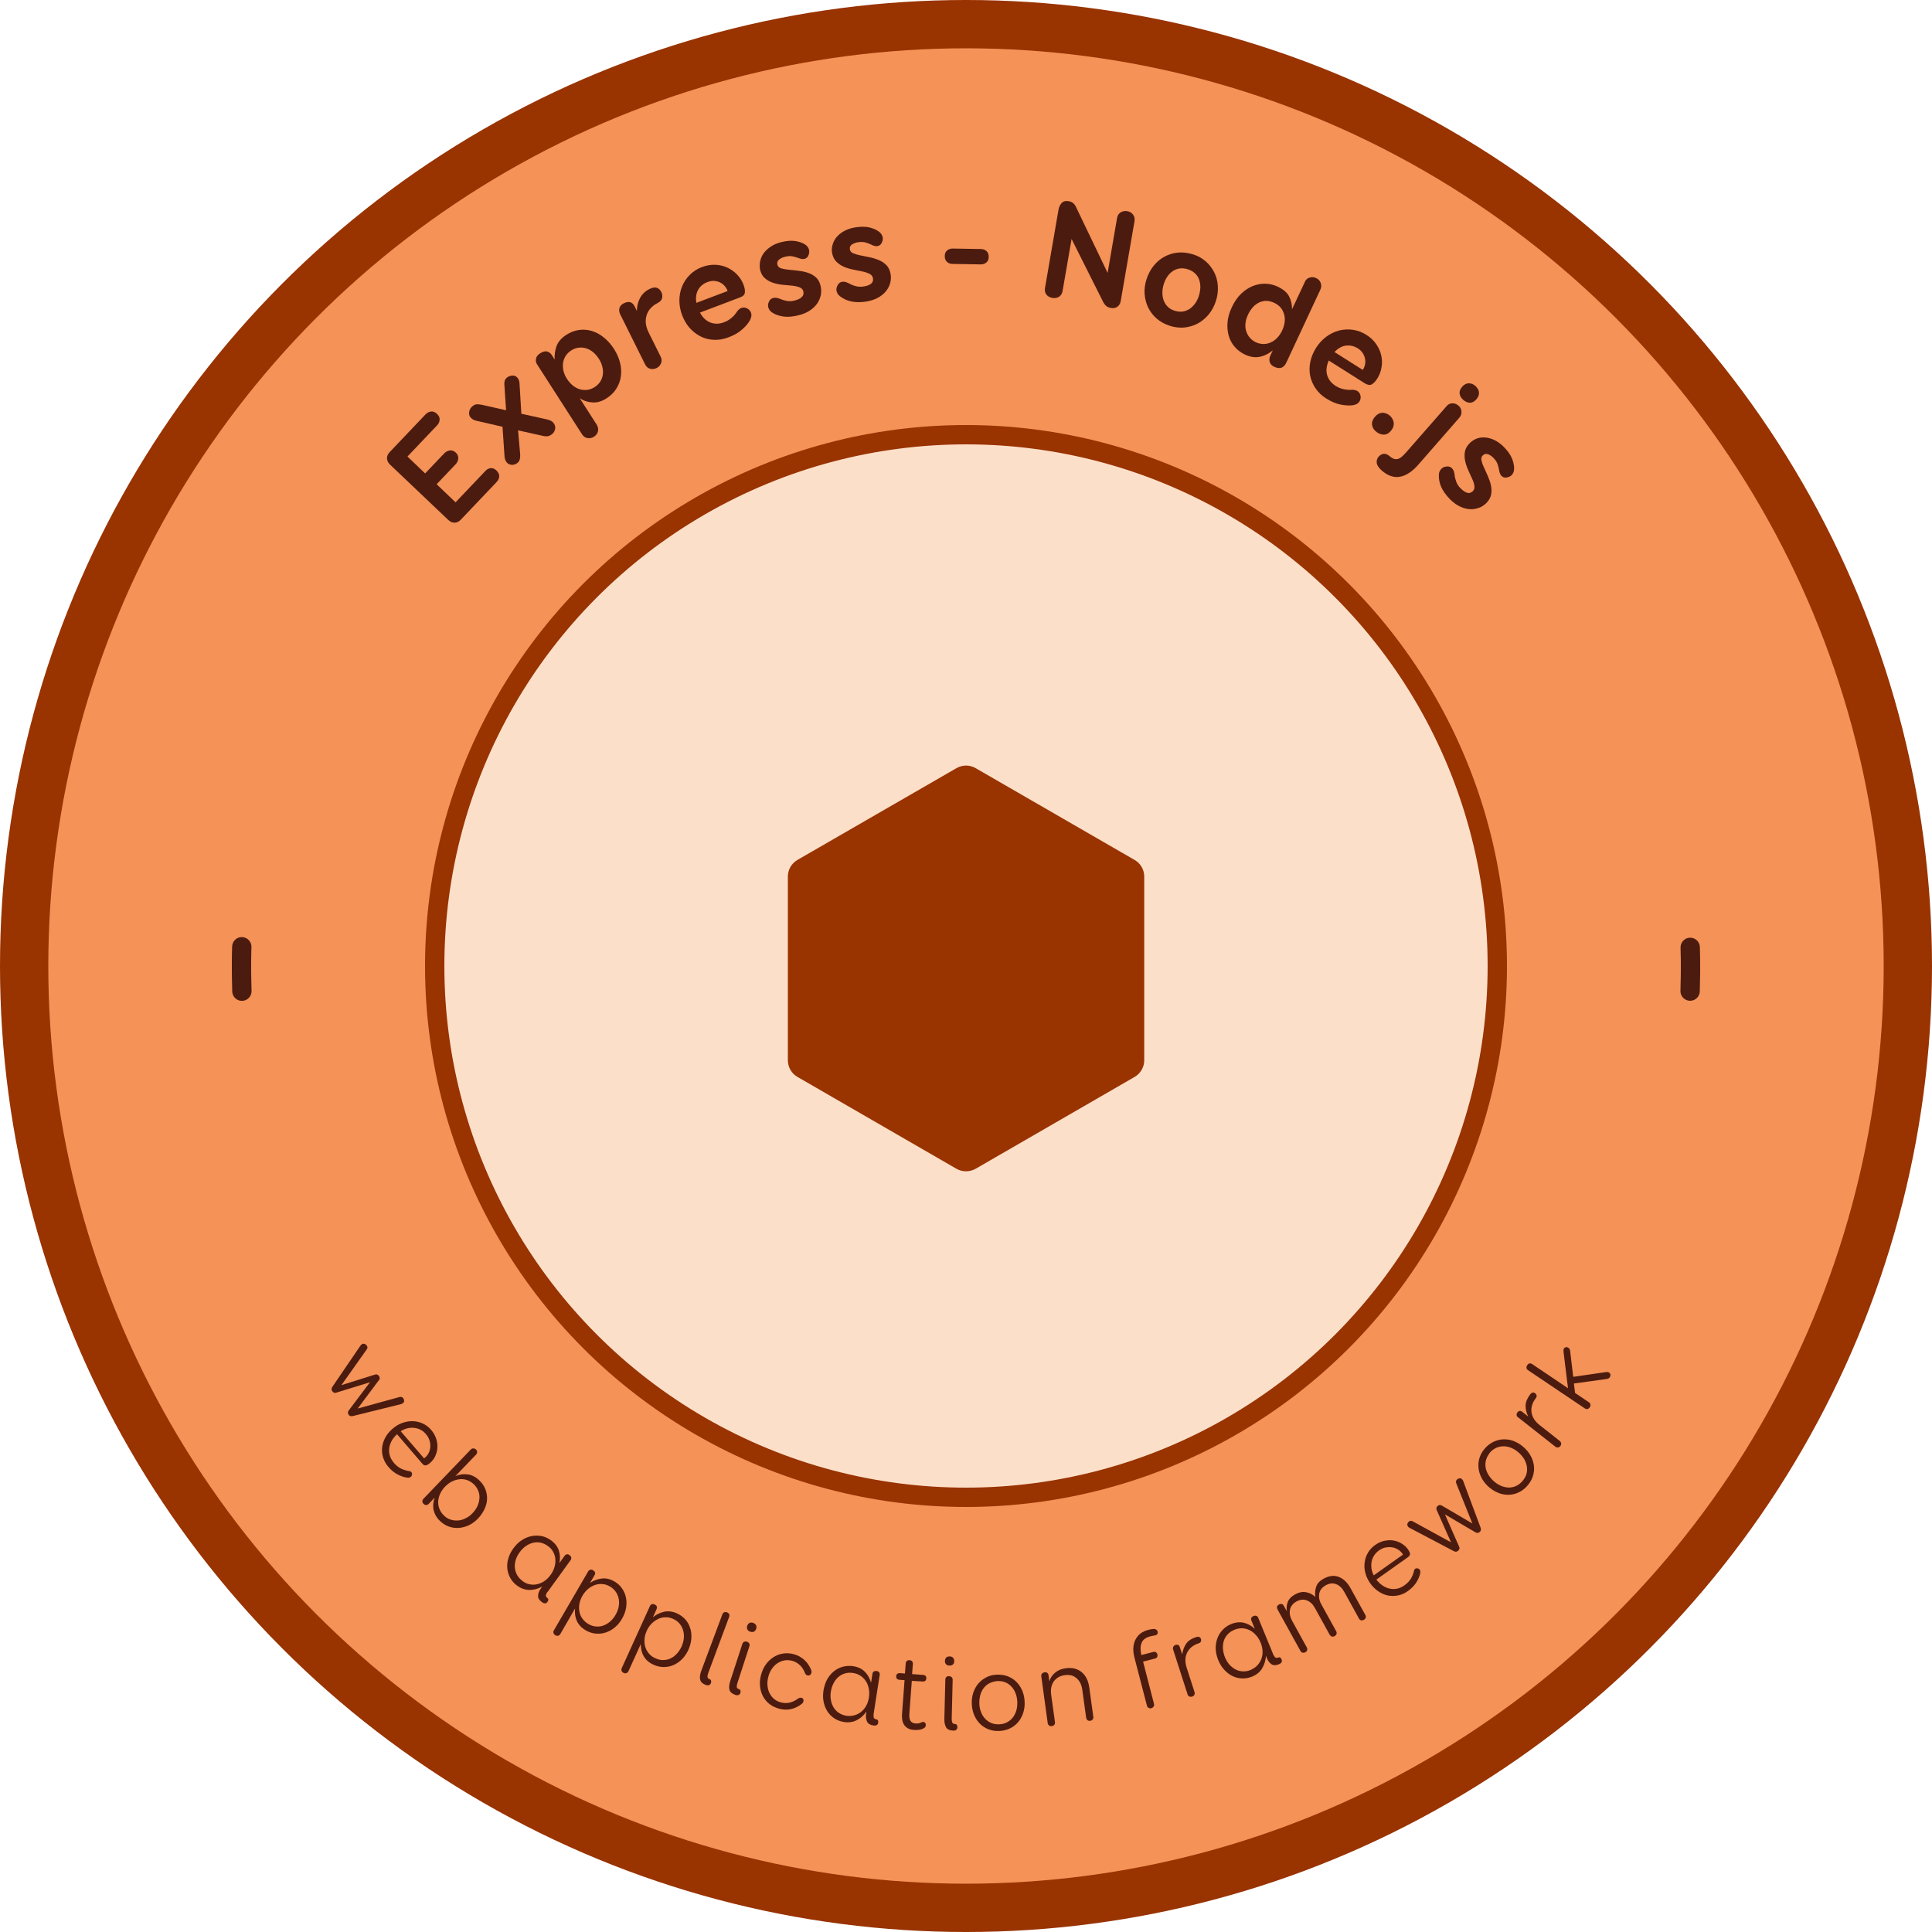 <?xml version="1.0" encoding="utf-8"?>
<!-- Generator: Adobe Illustrator 25.4.1, SVG Export Plug-In . SVG Version: 6.00 Build 0)  -->
<svg version="1.1" id="Capa_1" xmlns="http://www.w3.org/2000/svg" xmlns:xlink="http://www.w3.org/1999/xlink" x="0px" y="0px"
	 viewBox="0 0 200 200" style="enable-background:new 0 0 200 200;" xml:space="preserve">
<style type="text/css">
	.st0{fill:#993300;}
	.st1{fill:#F49257;}
	.st2{fill:#FCDFC9;}
	.st3{fill:#4C1B0F;}
	.st4{fill:#FCDFC9;stroke:#993300;stroke-width:2;stroke-miterlimit:10;}
	.st5{clip-path:url(#SVGID_00000120542190673504246410000010402430114222246573_);}
</style>
<g>
	<circle class="st0" cx="100" cy="100" r="100"/>
	<circle class="st1" cx="100" cy="100" r="95"/>
	<circle class="st4" cx="100" cy="100" r="55"/>
	<g>
		<g>
			<path class="st3" d="M50.81,48.46c0.21-0.01,0.4,0.07,0.59,0.25c0.18,0.18,0.28,0.37,0.28,0.58c0,0.21-0.09,0.41-0.27,0.61
				l-3.7,3.89c-0.2,0.21-0.42,0.32-0.66,0.32s-0.45-0.1-0.65-0.29l-6.02-5.72c-0.2-0.19-0.3-0.4-0.32-0.64
				c-0.01-0.24,0.09-0.46,0.3-0.68l3.68-3.87c0.18-0.19,0.38-0.29,0.6-0.31s0.42,0.07,0.6,0.25c0.19,0.18,0.28,0.37,0.27,0.59
				s-0.09,0.42-0.28,0.61l-3.05,3.21l1.83,1.75l1.95-2.05c0.18-0.19,0.38-0.3,0.61-0.33c0.22-0.03,0.42,0.05,0.61,0.22
				s0.27,0.38,0.26,0.6c-0.01,0.23-0.11,0.44-0.29,0.63l-1.95,2.05l1.96,1.87l3.06-3.22C50.4,48.58,50.6,48.47,50.81,48.46z"/>
			<path class="st3" d="M52.21,39.79c-0.01-0.13,0-0.26,0.04-0.38c0.04-0.12,0.11-0.22,0.21-0.31c0.14-0.12,0.33-0.19,0.55-0.22
				s0.42,0.05,0.57,0.24c0.07,0.08,0.12,0.18,0.15,0.28c0.03,0.1,0.05,0.2,0.05,0.3l0.19,3.13l2.62,0.58
				c0.33,0.07,0.56,0.19,0.69,0.35c0.16,0.2,0.23,0.41,0.19,0.63c-0.04,0.22-0.14,0.41-0.32,0.55c-0.14,0.11-0.27,0.18-0.42,0.21
				s-0.32,0.02-0.54-0.03l-2.56-0.57l0.22,2.52c0.01,0.16-0.01,0.32-0.04,0.47c-0.03,0.15-0.12,0.28-0.24,0.38
				c-0.17,0.14-0.37,0.21-0.59,0.2s-0.4-0.1-0.52-0.25c-0.14-0.17-0.21-0.36-0.23-0.6l-0.21-3.09l-2.69-0.62
				c-0.17-0.04-0.3-0.09-0.39-0.15s-0.16-0.13-0.23-0.2c-0.13-0.16-0.18-0.35-0.14-0.58c0.04-0.23,0.15-0.42,0.33-0.57
				c0.17-0.14,0.33-0.21,0.49-0.21s0.33,0.02,0.52,0.06l2.48,0.56L52.21,39.79z"/>
			<path class="st3" d="M61.9,44.65c-0.05,0.23-0.19,0.41-0.4,0.55c-0.21,0.14-0.44,0.19-0.68,0.15c-0.24-0.04-0.42-0.17-0.56-0.38
				l-4.68-7.28c-0.1-0.15-0.13-0.33-0.09-0.55c0.03-0.22,0.18-0.42,0.45-0.58s0.5-0.23,0.7-0.17c0.2,0.06,0.35,0.17,0.46,0.33
				l0.32,0.5c-0.03-0.47,0.03-0.93,0.19-1.38c0.16-0.45,0.5-0.85,1.02-1.18c0.42-0.27,0.86-0.44,1.31-0.5
				c0.45-0.06,0.89-0.03,1.32,0.1c0.43,0.13,0.85,0.35,1.24,0.67c0.4,0.32,0.75,0.71,1.06,1.19c0.3,0.47,0.51,0.95,0.63,1.44
				s0.14,0.96,0.08,1.41s-0.22,0.87-0.47,1.27c-0.25,0.39-0.59,0.73-1.02,1c-0.48,0.31-0.96,0.45-1.44,0.42
				c-0.48-0.03-0.93-0.17-1.33-0.44l1.78,2.77C61.91,44.2,61.95,44.43,61.9,44.65z M62.16,39.47c0.14-0.23,0.22-0.48,0.25-0.74
				c0.03-0.26,0.01-0.53-0.07-0.81c-0.07-0.28-0.19-0.55-0.36-0.8c-0.17-0.26-0.37-0.49-0.59-0.67c-0.22-0.18-0.46-0.31-0.71-0.39
				c-0.25-0.08-0.51-0.1-0.77-0.07c-0.27,0.03-0.53,0.13-0.78,0.29s-0.45,0.36-0.59,0.59c-0.14,0.23-0.22,0.48-0.26,0.74
				c-0.03,0.27-0.01,0.54,0.06,0.82s0.19,0.55,0.36,0.8c0.17,0.26,0.37,0.49,0.59,0.67c0.22,0.18,0.46,0.31,0.71,0.39
				c0.25,0.08,0.51,0.1,0.78,0.07c0.27-0.03,0.53-0.13,0.78-0.29S62.02,39.7,62.16,39.47z"/>
			<path class="st3" d="M64.13,31.88c0.06-0.2,0.21-0.37,0.46-0.49c0.51-0.25,0.88-0.14,1.12,0.35l0.22,0.45
				c0-0.46,0.1-0.9,0.31-1.31c0.21-0.41,0.54-0.74,1.01-0.97c0.31-0.15,0.56-0.19,0.76-0.11s0.34,0.21,0.44,0.41
				c0.11,0.22,0.14,0.43,0.09,0.65c-0.05,0.21-0.21,0.38-0.48,0.52c-0.25,0.12-0.46,0.28-0.66,0.48s-0.34,0.43-0.43,0.68
				c-0.1,0.26-0.14,0.54-0.12,0.86c0.02,0.31,0.12,0.65,0.29,1l1.25,2.52c0.12,0.24,0.13,0.47,0.04,0.69
				c-0.09,0.22-0.24,0.38-0.46,0.49c-0.23,0.11-0.45,0.14-0.68,0.07c-0.22-0.06-0.39-0.21-0.51-0.45l-2.59-5.21
				C64.09,32.29,64.07,32.08,64.13,31.88z"/>
			<path class="st3" d="M73.55,33.39c0.45,0.17,0.92,0.16,1.43-0.04c0.19-0.07,0.37-0.16,0.52-0.27c0.15-0.11,0.29-0.22,0.4-0.33
				s0.21-0.23,0.29-0.34c0.08-0.11,0.14-0.2,0.19-0.27c0.14-0.14,0.25-0.22,0.33-0.25c0.21-0.08,0.42-0.07,0.62,0.03
				s0.34,0.25,0.41,0.44c0.05,0.14,0.06,0.28,0.03,0.42c-0.03,0.14-0.08,0.27-0.14,0.38c-0.18,0.32-0.45,0.64-0.82,0.96
				c-0.36,0.32-0.83,0.59-1.4,0.8c-0.5,0.19-1,0.28-1.49,0.26c-0.49-0.02-0.95-0.13-1.37-0.34c-0.42-0.21-0.8-0.5-1.14-0.87
				c-0.34-0.38-0.6-0.83-0.8-1.35c-0.19-0.5-0.28-1.01-0.28-1.53s0.1-1,0.28-1.44c0.18-0.45,0.45-0.85,0.8-1.2s0.77-0.62,1.25-0.8
				c0.48-0.18,0.94-0.26,1.4-0.24c0.45,0.02,0.87,0.12,1.25,0.3c0.38,0.18,0.72,0.42,1.01,0.73c0.29,0.31,0.51,0.66,0.66,1.06
				c0.11,0.29,0.15,0.55,0.13,0.78c-0.02,0.22-0.19,0.4-0.51,0.51l-4.14,1.57C72.74,32.88,73.1,33.22,73.55,33.39z M72.26,30.02
				c-0.2,0.38-0.26,0.82-0.17,1.33l3.23-1.22c-0.06-0.18-0.15-0.34-0.28-0.5s-0.29-0.28-0.48-0.38c-0.19-0.1-0.4-0.15-0.62-0.17
				s-0.46,0.03-0.71,0.12C72.79,29.37,72.47,29.64,72.26,30.02z"/>
			<path class="st3" d="M78.7,27c0.07-0.29,0.19-0.57,0.38-0.82c0.19-0.25,0.44-0.47,0.74-0.67s0.65-0.34,1.04-0.44
				c0.56-0.14,1.04-0.18,1.44-0.12c0.4,0.06,0.74,0.17,1.01,0.34c0.13,0.08,0.23,0.17,0.3,0.27s0.12,0.2,0.14,0.3
				c0.04,0.16,0.02,0.35-0.05,0.55s-0.22,0.34-0.43,0.39c-0.1,0.02-0.2,0.03-0.31,0c-0.11-0.02-0.22-0.05-0.34-0.1
				c-0.15-0.05-0.33-0.11-0.56-0.16c-0.23-0.05-0.49-0.04-0.79,0.04c-0.26,0.06-0.47,0.17-0.63,0.3c-0.16,0.14-0.22,0.32-0.16,0.53
				c0.05,0.18,0.17,0.3,0.38,0.37c0.21,0.06,0.46,0.11,0.76,0.14s0.62,0.06,0.97,0.1s0.67,0.1,0.99,0.2s0.6,0.25,0.85,0.46
				c0.25,0.21,0.42,0.51,0.51,0.89c0.08,0.33,0.09,0.66,0.03,0.98c-0.07,0.32-0.2,0.62-0.39,0.89c-0.19,0.27-0.45,0.51-0.77,0.72
				c-0.32,0.21-0.69,0.36-1.12,0.47c-0.59,0.15-1.11,0.2-1.56,0.14c-0.45-0.06-0.84-0.19-1.17-0.4c-0.13-0.08-0.23-0.17-0.29-0.26
				c-0.06-0.1-0.11-0.19-0.14-0.3c-0.05-0.18-0.02-0.37,0.07-0.58c0.09-0.21,0.24-0.33,0.43-0.38c0.13-0.03,0.26-0.04,0.38-0.01
				c0.12,0.03,0.22,0.05,0.29,0.08c0.23,0.1,0.47,0.18,0.73,0.23s0.54,0.04,0.83-0.04c0.33-0.08,0.58-0.2,0.74-0.36
				c0.16-0.15,0.22-0.35,0.16-0.59c-0.05-0.2-0.18-0.34-0.4-0.42c-0.21-0.08-0.47-0.14-0.77-0.17s-0.62-0.06-0.96-0.09
				c-0.34-0.03-0.67-0.1-0.99-0.2c-0.32-0.1-0.6-0.26-0.85-0.47c-0.25-0.21-0.42-0.52-0.52-0.93C78.64,27.59,78.63,27.29,78.7,27z"
				/>
			<path class="st3" d="M86.22,25.23c0.1-0.29,0.25-0.55,0.47-0.78s0.48-0.43,0.81-0.59c0.32-0.16,0.68-0.27,1.08-0.33
				c0.57-0.08,1.05-0.08,1.45,0.02c0.39,0.1,0.72,0.25,0.97,0.44c0.12,0.09,0.21,0.19,0.27,0.3c0.06,0.11,0.1,0.21,0.11,0.31
				c0.02,0.17-0.01,0.35-0.11,0.54c-0.09,0.2-0.25,0.31-0.46,0.34c-0.1,0.01-0.2,0-0.31-0.03c-0.11-0.03-0.22-0.08-0.32-0.13
				c-0.14-0.07-0.32-0.14-0.54-0.21c-0.22-0.07-0.48-0.08-0.79-0.04c-0.26,0.04-0.48,0.12-0.66,0.24c-0.18,0.12-0.25,0.29-0.21,0.51
				c0.03,0.18,0.14,0.32,0.34,0.4c0.2,0.08,0.45,0.16,0.75,0.22c0.3,0.06,0.61,0.12,0.95,0.19s0.66,0.17,0.97,0.3
				c0.31,0.13,0.57,0.31,0.79,0.54c0.22,0.23,0.36,0.55,0.42,0.93c0.05,0.34,0.03,0.67-0.07,0.98s-0.26,0.59-0.48,0.84
				c-0.22,0.25-0.5,0.46-0.84,0.64c-0.34,0.17-0.72,0.29-1.16,0.36c-0.6,0.09-1.12,0.08-1.56-0.02c-0.44-0.1-0.81-0.28-1.12-0.52
				c-0.12-0.09-0.21-0.19-0.27-0.29c-0.05-0.1-0.09-0.2-0.11-0.31c-0.03-0.18,0.02-0.37,0.13-0.57c0.11-0.2,0.27-0.31,0.46-0.34
				c0.14-0.02,0.26-0.01,0.38,0.03s0.21,0.08,0.28,0.11c0.22,0.13,0.45,0.23,0.71,0.3c0.25,0.08,0.53,0.09,0.83,0.05
				c0.34-0.05,0.6-0.14,0.78-0.28c0.18-0.14,0.25-0.32,0.21-0.57c-0.03-0.2-0.15-0.36-0.35-0.46c-0.2-0.1-0.45-0.19-0.75-0.25
				c-0.3-0.06-0.61-0.12-0.95-0.19s-0.66-0.16-0.97-0.3c-0.31-0.13-0.57-0.32-0.8-0.55c-0.22-0.23-0.37-0.56-0.43-0.98
				C86.09,25.81,86.12,25.51,86.22,25.23z"/>
			<path class="st3" d="M102.13,26c0.15,0.14,0.22,0.34,0.22,0.59c0,0.25-0.08,0.45-0.24,0.58c-0.15,0.13-0.34,0.2-0.57,0.2
				l-2.96-0.05c-0.23,0-0.41-0.08-0.56-0.22c-0.15-0.14-0.22-0.34-0.22-0.59c0-0.25,0.08-0.45,0.24-0.58s0.34-0.2,0.57-0.2
				l2.96,0.05C101.79,25.79,101.98,25.86,102.13,26z"/>
			<path class="st3" d="M116,21.99c0.2-0.13,0.43-0.17,0.69-0.13c0.25,0.04,0.45,0.16,0.6,0.35c0.15,0.19,0.2,0.43,0.15,0.71
				l-1.42,8.23c-0.04,0.25-0.15,0.45-0.33,0.59c-0.18,0.14-0.41,0.19-0.69,0.14c-0.17-0.03-0.32-0.09-0.44-0.17
				c-0.12-0.09-0.23-0.22-0.33-0.39l-3.3-6.58l-0.93,5.37c-0.05,0.28-0.17,0.48-0.37,0.61c-0.2,0.12-0.43,0.17-0.69,0.12
				c-0.26-0.04-0.47-0.16-0.61-0.34c-0.15-0.18-0.2-0.42-0.15-0.7l1.4-8.11c0.05-0.27,0.16-0.5,0.33-0.68
				c0.17-0.18,0.42-0.24,0.75-0.18c0.15,0.03,0.28,0.08,0.4,0.17c0.12,0.09,0.23,0.22,0.31,0.39l3.29,6.86l0.97-5.63
				C115.67,22.32,115.8,22.12,116,21.99z"/>
			<path class="st3" d="M124.81,27.05c0.38,0.33,0.67,0.71,0.89,1.15s0.34,0.9,0.37,1.41c0.03,0.51-0.03,1.03-0.2,1.55
				c-0.17,0.52-0.41,0.98-0.73,1.37s-0.69,0.7-1.11,0.94c-0.42,0.23-0.88,0.37-1.38,0.43c-0.5,0.05-1.01,0-1.54-0.17
				c-0.53-0.17-0.99-0.42-1.37-0.75c-0.38-0.33-0.67-0.71-0.88-1.14s-0.33-0.9-0.37-1.4c-0.04-0.5,0.03-1.02,0.2-1.54
				c0.17-0.52,0.41-0.98,0.73-1.38c0.32-0.4,0.69-0.71,1.11-0.94c0.42-0.23,0.88-0.38,1.38-0.43c0.5-0.05,1.02,0.01,1.55,0.17
				C123.98,26.47,124.43,26.72,124.81,27.05z M122.12,27.79c-0.26,0.04-0.5,0.13-0.71,0.27c-0.21,0.14-0.4,0.33-0.56,0.56
				c-0.16,0.23-0.29,0.5-0.38,0.8c-0.09,0.29-0.14,0.58-0.14,0.86c0,0.29,0.04,0.56,0.13,0.81c0.09,0.25,0.23,0.47,0.42,0.66
				c0.19,0.19,0.43,0.33,0.73,0.42c0.3,0.09,0.58,0.12,0.84,0.08c0.26-0.04,0.5-0.14,0.71-0.28s0.4-0.34,0.57-0.57
				c0.16-0.23,0.29-0.49,0.38-0.78c0.09-0.3,0.14-0.59,0.15-0.88c0-0.29-0.04-0.55-0.13-0.8s-0.23-0.46-0.42-0.64
				s-0.43-0.32-0.73-0.42S122.38,27.76,122.12,27.79z"/>
			<path class="st3" d="M135.56,28.74c0.23-0.08,0.46-0.06,0.69,0.05s0.39,0.27,0.47,0.5c0.08,0.22,0.07,0.45-0.03,0.68l-3.52,7.55
				c-0.14,0.3-0.32,0.48-0.53,0.55c-0.21,0.06-0.45,0.03-0.71-0.09c-0.27-0.12-0.43-0.3-0.49-0.51s-0.04-0.43,0.06-0.65l0.26-0.55
				c-0.44,0.36-0.9,0.58-1.38,0.67c-0.48,0.09-0.99,0.01-1.51-0.24c-0.4-0.19-0.74-0.44-1.03-0.77c-0.29-0.32-0.5-0.7-0.63-1.13
				c-0.13-0.43-0.18-0.9-0.14-1.41c0.04-0.51,0.19-1.03,0.45-1.59c0.26-0.55,0.57-1.01,0.94-1.37c0.37-0.36,0.77-0.63,1.2-0.81
				c0.43-0.17,0.87-0.26,1.32-0.25c0.45,0.01,0.88,0.11,1.3,0.31c0.57,0.27,0.96,0.6,1.17,1.01c0.21,0.41,0.31,0.85,0.3,1.33
				l1.33-2.84C135.16,28.97,135.33,28.81,135.56,28.74z M130.75,35.61c0.26,0.01,0.51-0.04,0.75-0.14c0.24-0.1,0.47-0.25,0.68-0.46
				c0.21-0.21,0.39-0.47,0.54-0.78c0.29-0.62,0.36-1.2,0.2-1.73c-0.16-0.53-0.5-0.91-1.01-1.15c-0.55-0.26-1.07-0.27-1.56-0.04
				c-0.49,0.23-0.87,0.66-1.16,1.27c-0.15,0.31-0.23,0.61-0.26,0.9s0,0.56,0.08,0.81s0.2,0.47,0.37,0.67
				c0.17,0.2,0.38,0.35,0.62,0.47C130.23,35.54,130.49,35.6,130.75,35.61z"/>
			<path class="st3" d="M137.39,38.84c0.14,0.46,0.43,0.83,0.89,1.12c0.17,0.11,0.35,0.19,0.53,0.25c0.18,0.06,0.35,0.1,0.51,0.12
				s0.31,0.03,0.44,0.03s0.24-0.01,0.33-0.01c0.19,0.03,0.32,0.07,0.4,0.11c0.19,0.12,0.31,0.29,0.35,0.51
				c0.04,0.22,0,0.42-0.11,0.59c-0.08,0.12-0.18,0.22-0.32,0.28c-0.13,0.06-0.26,0.1-0.38,0.11c-0.37,0.05-0.79,0.02-1.26-0.07
				s-0.97-0.31-1.48-0.63c-0.46-0.29-0.82-0.63-1.1-1.04s-0.46-0.84-0.56-1.3c-0.09-0.46-0.09-0.94,0.01-1.44
				c0.1-0.5,0.3-0.98,0.59-1.45c0.29-0.46,0.64-0.84,1.05-1.15c0.41-0.31,0.85-0.52,1.32-0.65c0.47-0.12,0.95-0.15,1.44-0.08
				c0.49,0.07,0.96,0.24,1.4,0.52c0.43,0.27,0.78,0.6,1.03,0.97c0.26,0.38,0.43,0.77,0.52,1.18c0.09,0.41,0.1,0.83,0.02,1.24
				c-0.07,0.42-0.22,0.81-0.45,1.16c-0.17,0.27-0.35,0.46-0.54,0.57c-0.19,0.12-0.43,0.08-0.72-0.09l-3.75-2.37
				C137.31,37.89,137.25,38.38,137.39,38.84z M139.31,35.78c-0.42,0.06-0.81,0.29-1.17,0.66l2.93,1.85
				c0.11-0.15,0.18-0.33,0.23-0.53s0.05-0.4,0.01-0.61c-0.04-0.21-0.12-0.41-0.24-0.6s-0.3-0.35-0.52-0.5
				C140.14,35.81,139.73,35.72,139.31,35.78z"/>
			<path class="st3" d="M144.27,43.7c0.05,0.28-0.02,0.56-0.23,0.83c-0.23,0.3-0.48,0.45-0.75,0.46s-0.54-0.08-0.79-0.27
				c-0.26-0.2-0.41-0.43-0.46-0.7c-0.05-0.27,0.03-0.54,0.25-0.82c0.21-0.27,0.45-0.43,0.73-0.46c0.27-0.04,0.54,0.05,0.81,0.25
				C144.06,43.18,144.21,43.42,144.27,43.7z"/>
			<path class="st3" d="M150.32,41.75c0.24-0.01,0.45,0.07,0.65,0.23s0.3,0.37,0.32,0.61c0.02,0.24-0.05,0.45-0.22,0.65l-4.27,4.89
				c-0.61,0.69-1.23,1.1-1.87,1.22c-0.64,0.12-1.27-0.1-1.89-0.64c-0.32-0.28-0.49-0.54-0.52-0.79s0.04-0.47,0.19-0.64
				c0.16-0.18,0.33-0.28,0.53-0.3s0.4,0.06,0.61,0.24c0.18,0.16,0.34,0.25,0.49,0.29s0.3,0.03,0.43-0.02
				c0.14-0.05,0.27-0.14,0.4-0.26c0.13-0.12,0.26-0.25,0.39-0.4l4.16-4.75C149.88,41.87,150.08,41.76,150.32,41.75z M153.1,40.6
				c0.03,0.25-0.06,0.49-0.26,0.73c-0.22,0.25-0.45,0.37-0.69,0.36c-0.24-0.01-0.46-0.11-0.68-0.3c-0.21-0.19-0.34-0.4-0.37-0.64
				s0.05-0.47,0.26-0.71c0.2-0.23,0.42-0.35,0.67-0.36c0.25-0.01,0.48,0.08,0.7,0.27C152.94,40.14,153.07,40.35,153.1,40.6z"/>
			<path class="st3" d="M152.96,45.37c0.29-0.09,0.59-0.11,0.9-0.07s0.63,0.14,0.95,0.31c0.32,0.17,0.62,0.4,0.9,0.69
				c0.4,0.42,0.68,0.81,0.82,1.19c0.15,0.38,0.22,0.73,0.21,1.04c0,0.15-0.03,0.29-0.08,0.4c-0.05,0.11-0.12,0.2-0.19,0.27
				c-0.12,0.12-0.29,0.19-0.5,0.23s-0.4-0.02-0.55-0.18c-0.07-0.07-0.12-0.16-0.16-0.27c-0.04-0.11-0.06-0.22-0.08-0.34
				c-0.02-0.15-0.07-0.34-0.14-0.56s-0.21-0.44-0.43-0.67c-0.18-0.19-0.38-0.32-0.58-0.39c-0.2-0.07-0.38-0.03-0.54,0.13
				c-0.13,0.13-0.18,0.3-0.13,0.51c0.05,0.21,0.13,0.46,0.26,0.73c0.12,0.28,0.26,0.57,0.4,0.89s0.25,0.63,0.32,0.96
				c0.07,0.32,0.08,0.65,0.02,0.96s-0.23,0.61-0.51,0.89c-0.25,0.24-0.52,0.41-0.84,0.51s-0.63,0.14-0.96,0.1
				c-0.33-0.03-0.67-0.14-1-0.31c-0.34-0.17-0.66-0.42-0.97-0.73c-0.42-0.44-0.72-0.87-0.9-1.28c-0.17-0.42-0.25-0.82-0.23-1.21
				c0-0.15,0.03-0.28,0.08-0.38c0.05-0.1,0.11-0.19,0.19-0.27c0.13-0.13,0.31-0.21,0.54-0.23c0.23-0.02,0.41,0.04,0.54,0.18
				c0.1,0.1,0.16,0.21,0.2,0.32c0.04,0.12,0.06,0.21,0.07,0.3c0.02,0.25,0.08,0.5,0.17,0.75c0.09,0.25,0.23,0.49,0.45,0.7
				c0.24,0.25,0.47,0.4,0.68,0.47c0.21,0.07,0.41,0.01,0.59-0.16c0.15-0.14,0.2-0.33,0.17-0.55c-0.03-0.23-0.11-0.48-0.24-0.75
				c-0.12-0.28-0.26-0.57-0.4-0.88c-0.14-0.31-0.25-0.63-0.32-0.96c-0.07-0.33-0.08-0.65-0.02-0.97c0.06-0.32,0.24-0.62,0.55-0.92
				C152.42,45.62,152.68,45.46,152.96,45.37z"/>
		</g>
		<g>
			<path class="st3" d="M41.75,144.75c0.06,0.09,0.09,0.19,0.09,0.28c-0.01,0.1-0.06,0.18-0.15,0.24c-0.04,0.03-0.11,0.06-0.2,0.09
				l-4.97,1.23c-0.19,0.04-0.33,0-0.42-0.13c-0.11-0.16-0.11-0.31,0.01-0.46l2.19-2.91l-3.47,1.07c-0.1,0.04-0.19,0.04-0.26,0
				c-0.07-0.03-0.13-0.08-0.17-0.14c-0.11-0.15-0.1-0.31,0.01-0.46l2.89-4.24c0.05-0.07,0.1-0.12,0.14-0.15
				c0.1-0.07,0.2-0.09,0.29-0.05c0.1,0.03,0.18,0.09,0.24,0.18c0.05,0.07,0.07,0.14,0.07,0.21c-0.01,0.06-0.03,0.13-0.09,0.2
				l-2.61,3.68l3.47-1.09c0.1-0.03,0.18-0.03,0.25,0c0.07,0.03,0.12,0.08,0.17,0.14c0.05,0.07,0.07,0.14,0.08,0.21
				c0.01,0.07-0.02,0.15-0.09,0.23l-2.19,2.93l4.33-1.19C41.52,144.58,41.65,144.62,41.75,144.75z"/>
			<path class="st3" d="M40.54,149.17c-0.14,0.25-0.22,0.5-0.25,0.76c-0.03,0.26-0.01,0.51,0.07,0.77s0.22,0.5,0.42,0.74
				c0.25,0.29,0.52,0.5,0.8,0.62s0.55,0.2,0.8,0.23c0.1,0.02,0.16,0.05,0.2,0.1c0.06,0.07,0.09,0.16,0.07,0.26
				c-0.02,0.1-0.05,0.17-0.12,0.23c-0.05,0.04-0.1,0.06-0.16,0.08c-0.06,0.01-0.12,0.02-0.17,0.01c-0.3-0.03-0.63-0.13-0.99-0.31
				c-0.36-0.18-0.69-0.44-0.99-0.79c-0.27-0.31-0.45-0.64-0.56-0.99c-0.11-0.35-0.14-0.7-0.1-1.05c0.04-0.35,0.15-0.69,0.33-1.02
				c0.18-0.33,0.43-0.63,0.74-0.9c0.32-0.28,0.66-0.48,1.02-0.61c0.36-0.13,0.72-0.19,1.08-0.18c0.36,0.01,0.7,0.09,1.03,0.24
				c0.33,0.15,0.62,0.37,0.87,0.66c0.24,0.28,0.41,0.58,0.52,0.9c0.1,0.32,0.15,0.63,0.13,0.94c-0.02,0.31-0.1,0.61-0.23,0.89
				s-0.32,0.52-0.56,0.72c-0.14,0.12-0.27,0.19-0.4,0.22c-0.13,0.03-0.26-0.03-0.38-0.18l-2.61-3.04
				C40.86,148.69,40.67,148.92,40.54,149.17z M43.58,148.03c-0.2-0.11-0.42-0.18-0.65-0.21c-0.23-0.03-0.47-0.02-0.72,0.03
				s-0.49,0.16-0.73,0.31l2.42,2.81c0.18-0.13,0.33-0.29,0.44-0.49c0.11-0.2,0.18-0.41,0.2-0.64s0-0.46-0.07-0.7
				s-0.19-0.47-0.38-0.68C43.96,148.29,43.78,148.14,43.58,148.03z"/>
			<path class="st3" d="M48.4,152.63c0.44,0.05,0.84,0.26,1.22,0.62c0.28,0.27,0.49,0.57,0.62,0.9c0.13,0.33,0.19,0.67,0.18,1.02
				c-0.01,0.35-0.1,0.69-0.26,1.04c-0.16,0.35-0.38,0.67-0.67,0.98c-0.29,0.3-0.61,0.54-0.95,0.7s-0.69,0.25-1.04,0.28
				c-0.35,0.02-0.7-0.02-1.03-0.14c-0.34-0.12-0.64-0.31-0.92-0.58c-0.35-0.33-0.57-0.72-0.66-1.14s-0.05-0.85,0.11-1.28l-0.62,0.65
				c-0.07,0.07-0.15,0.11-0.25,0.12c-0.1,0.01-0.19-0.03-0.28-0.12c-0.09-0.09-0.14-0.18-0.13-0.27c0.01-0.09,0.04-0.18,0.11-0.25
				l4.91-5.11c0.07-0.08,0.16-0.11,0.26-0.11c0.1,0,0.19,0.04,0.27,0.11s0.12,0.16,0.12,0.26c0,0.1-0.03,0.19-0.1,0.26l-2.16,2.25
				C47.53,152.63,47.96,152.57,48.4,152.63z M46.65,157.31c0.25,0.08,0.51,0.11,0.78,0.09s0.52-0.1,0.78-0.23
				c0.26-0.13,0.5-0.3,0.71-0.53c0.22-0.23,0.39-0.48,0.51-0.74c0.12-0.26,0.18-0.53,0.2-0.8c0.02-0.27-0.02-0.53-0.12-0.77
				c-0.1-0.25-0.25-0.48-0.46-0.68c-0.21-0.2-0.44-0.34-0.69-0.43s-0.52-0.12-0.78-0.09c-0.27,0.03-0.53,0.1-0.79,0.23
				c-0.26,0.13-0.5,0.31-0.72,0.54c-0.22,0.23-0.39,0.47-0.51,0.74c-0.12,0.26-0.18,0.53-0.2,0.79c-0.01,0.26,0.03,0.52,0.13,0.77
				s0.25,0.48,0.46,0.68C46.16,157.09,46.39,157.23,46.65,157.31z"/>
			<path class="st3" d="M56.52,165.09c-0.04,0.12,0.01,0.23,0.13,0.32c0.14,0.1,0.15,0.24,0.03,0.41c-0.14,0.2-0.33,0.21-0.57,0.04
				c-0.27-0.2-0.41-0.41-0.41-0.64c0-0.23,0.08-0.47,0.24-0.71l0.19-0.27c-0.42,0.23-0.85,0.35-1.3,0.35
				c-0.45,0-0.87-0.14-1.28-0.43c-0.3-0.22-0.54-0.48-0.71-0.78s-0.28-0.62-0.32-0.97s-0.01-0.7,0.1-1.07
				c0.1-0.37,0.28-0.72,0.53-1.06c0.25-0.35,0.54-0.63,0.86-0.84s0.65-0.35,1-0.42c0.35-0.07,0.69-0.07,1.04-0.01
				c0.35,0.07,0.67,0.21,0.97,0.43c0.42,0.3,0.7,0.66,0.83,1.07s0.15,0.84,0.06,1.29l0.56-0.77c0.06-0.08,0.13-0.12,0.22-0.13
				c0.09-0.01,0.18,0.02,0.27,0.09c0.09,0.07,0.15,0.14,0.17,0.24c0.02,0.09,0,0.18-0.05,0.26l-2.36,3.26
				C56.62,164.84,56.56,164.96,56.52,165.09z M54.81,164c0.26,0.06,0.52,0.06,0.78,0c0.26-0.05,0.51-0.16,0.75-0.32
				s0.46-0.37,0.65-0.64c0.19-0.26,0.33-0.53,0.41-0.82c0.08-0.28,0.11-0.56,0.09-0.82c-0.02-0.27-0.1-0.52-0.23-0.76
				c-0.13-0.24-0.31-0.44-0.55-0.6c-0.25-0.18-0.51-0.3-0.77-0.35s-0.53-0.04-0.78,0.02c-0.26,0.07-0.5,0.18-0.74,0.35
				c-0.24,0.17-0.45,0.38-0.64,0.65c-0.19,0.26-0.32,0.52-0.4,0.8s-0.11,0.55-0.08,0.81c0.03,0.26,0.11,0.51,0.24,0.74
				c0.13,0.23,0.32,0.43,0.56,0.61C54.31,163.84,54.55,163.95,54.81,164z"/>
			<path class="st3" d="M57.78,169.33c-0.09,0.02-0.19,0.01-0.29-0.05c-0.1-0.06-0.16-0.13-0.19-0.23s-0.02-0.19,0.04-0.28
				l3.56-6.12c0.04-0.07,0.11-0.12,0.2-0.15c0.09-0.03,0.19-0.01,0.3,0.06s0.18,0.14,0.2,0.23c0.02,0.09,0.01,0.17-0.04,0.25
				l-0.48,0.82c0.36-0.24,0.76-0.39,1.2-0.45c0.44-0.06,0.88,0.05,1.32,0.3c0.33,0.19,0.59,0.43,0.79,0.72s0.34,0.6,0.41,0.95
				c0.07,0.34,0.07,0.7,0.01,1.08c-0.07,0.38-0.21,0.75-0.42,1.11c-0.21,0.37-0.46,0.67-0.76,0.91c-0.29,0.24-0.6,0.41-0.94,0.52
				s-0.68,0.14-1.03,0.11s-0.7-0.15-1.03-0.34c-0.42-0.25-0.73-0.57-0.91-0.96s-0.24-0.83-0.19-1.3L58,169.16
				C57.95,169.25,57.87,169.31,57.78,169.33z M61.68,168.37c0.26,0.03,0.52,0,0.77-0.09s0.48-0.22,0.7-0.41s0.41-0.42,0.57-0.7
				c0.16-0.27,0.27-0.55,0.32-0.83c0.06-0.28,0.06-0.56,0.01-0.82s-0.15-0.51-0.3-0.73c-0.15-0.22-0.35-0.41-0.61-0.56
				c-0.25-0.14-0.51-0.23-0.78-0.25c-0.27-0.02-0.53,0.01-0.78,0.1s-0.49,0.23-0.71,0.41c-0.22,0.19-0.41,0.42-0.57,0.69
				c-0.16,0.27-0.26,0.55-0.32,0.84c-0.05,0.28-0.05,0.56,0,0.82c0.05,0.26,0.15,0.5,0.31,0.72c0.16,0.22,0.36,0.4,0.6,0.55
				C61.15,168.26,61.41,168.35,61.68,168.37z"/>
			<path class="st3" d="M64.85,173.2c-0.09,0.03-0.19,0.03-0.29-0.02c-0.1-0.05-0.17-0.12-0.21-0.21c-0.04-0.09-0.03-0.19,0.01-0.28
				l2.93-6.45c0.03-0.08,0.09-0.13,0.18-0.17s0.19-0.03,0.3,0.03c0.12,0.05,0.19,0.12,0.22,0.2s0.02,0.17-0.01,0.25l-0.39,0.87
				c0.33-0.28,0.72-0.47,1.15-0.57s0.88-0.04,1.35,0.17c0.34,0.16,0.63,0.37,0.86,0.63s0.4,0.57,0.5,0.9
				c0.11,0.33,0.14,0.69,0.12,1.07c-0.03,0.38-0.13,0.76-0.3,1.15c-0.17,0.38-0.4,0.71-0.66,0.98c-0.27,0.27-0.56,0.47-0.88,0.61
				c-0.32,0.14-0.66,0.21-1.02,0.21c-0.36,0-0.71-0.08-1.06-0.24c-0.45-0.2-0.78-0.49-1-0.86c-0.22-0.37-0.32-0.8-0.32-1.27
				l-1.27,2.8C65.01,173.1,64.94,173.16,64.85,173.2z M68.63,171.85c0.27,0,0.52-0.05,0.76-0.16c0.24-0.11,0.46-0.27,0.66-0.48
				c0.2-0.21,0.36-0.46,0.5-0.75c0.13-0.29,0.21-0.58,0.24-0.86c0.03-0.29,0-0.56-0.07-0.82c-0.07-0.26-0.2-0.49-0.37-0.7
				s-0.39-0.37-0.66-0.49c-0.26-0.12-0.53-0.18-0.8-0.17c-0.27,0-0.53,0.06-0.77,0.18c-0.24,0.11-0.46,0.27-0.67,0.48
				s-0.37,0.45-0.5,0.74c-0.13,0.29-0.21,0.58-0.23,0.86c-0.02,0.29,0,0.56,0.08,0.81c0.08,0.25,0.2,0.48,0.38,0.69
				s0.4,0.37,0.66,0.48C68.1,171.79,68.37,171.85,68.63,171.85z"/>
			<path class="st3" d="M74.96,166.91c0.09-0.04,0.19-0.04,0.3,0c0.11,0.04,0.18,0.1,0.22,0.19s0.04,0.18,0,0.28l-2.17,5.83
				c-0.06,0.16-0.08,0.29-0.07,0.39c0.01,0.1,0.08,0.18,0.22,0.23c0.08,0.03,0.13,0.08,0.15,0.16c0.02,0.08,0.02,0.15-0.01,0.23
				c-0.04,0.11-0.1,0.18-0.2,0.22s-0.21,0.03-0.35-0.02c-0.32-0.12-0.51-0.3-0.57-0.54c-0.06-0.24-0.02-0.54,0.11-0.9l2.19-5.86
				C74.81,167.02,74.88,166.95,74.96,166.91z"/>
			<path class="st3" d="M77.03,169.96c0.09-0.04,0.19-0.05,0.3-0.01c0.11,0.04,0.18,0.1,0.23,0.18s0.05,0.18,0.02,0.28l-1.25,3.84
				c-0.05,0.16-0.07,0.29-0.06,0.39c0.01,0.1,0.09,0.18,0.23,0.22c0.08,0.03,0.13,0.08,0.15,0.15c0.02,0.08,0.02,0.15,0,0.23
				c-0.04,0.11-0.1,0.18-0.19,0.22c-0.09,0.04-0.21,0.04-0.35-0.01c-0.32-0.11-0.52-0.28-0.59-0.51c-0.07-0.24-0.04-0.54,0.07-0.9
				l1.26-3.87C76.89,170.07,76.95,170,77.03,169.96z M78.26,168.23c0.06,0.11,0.07,0.24,0.02,0.38c-0.05,0.15-0.13,0.25-0.24,0.3
				c-0.11,0.05-0.24,0.05-0.38,0c-0.14-0.04-0.23-0.12-0.29-0.23c-0.06-0.11-0.06-0.23-0.02-0.37c0.05-0.14,0.12-0.24,0.23-0.3
				s0.23-0.06,0.37-0.02C78.1,168.05,78.2,168.12,78.26,168.23z"/>
			<path class="st3" d="M83.13,175.86c0.05,0.07,0.06,0.16,0.04,0.27c-0.03,0.11-0.08,0.19-0.17,0.25
				c-0.28,0.23-0.62,0.41-1.01,0.52c-0.4,0.11-0.84,0.11-1.31-0.01c-0.39-0.1-0.72-0.26-1.01-0.48c-0.29-0.22-0.51-0.49-0.68-0.8
				c-0.17-0.31-0.27-0.66-0.31-1.04c-0.04-0.38-0.01-0.77,0.1-1.17s0.26-0.76,0.48-1.07c0.22-0.31,0.48-0.56,0.78-0.76
				c0.3-0.2,0.63-0.33,0.99-0.39c0.36-0.06,0.72-0.05,1.1,0.05c0.26,0.07,0.48,0.15,0.67,0.27c0.19,0.11,0.36,0.23,0.5,0.37
				c0.14,0.13,0.26,0.27,0.36,0.42c0.1,0.15,0.18,0.29,0.24,0.42c0.04,0.07,0.06,0.15,0.09,0.24s0.02,0.17,0,0.24
				c-0.03,0.1-0.08,0.17-0.16,0.22c-0.08,0.04-0.16,0.05-0.24,0.03c-0.07-0.02-0.13-0.05-0.16-0.09c-0.03-0.04-0.06-0.09-0.09-0.13
				c-0.03-0.08-0.07-0.18-0.13-0.3c-0.06-0.12-0.15-0.25-0.25-0.38c-0.11-0.13-0.24-0.25-0.4-0.36c-0.16-0.11-0.35-0.2-0.58-0.26
				c-0.28-0.07-0.55-0.08-0.81-0.03s-0.5,0.16-0.72,0.31c-0.22,0.15-0.41,0.35-0.57,0.59s-0.28,0.51-0.35,0.81
				c-0.08,0.31-0.11,0.6-0.08,0.89s0.09,0.55,0.21,0.78s0.27,0.44,0.48,0.61c0.2,0.17,0.45,0.29,0.73,0.36
				c0.32,0.08,0.63,0.08,0.93,0c0.3-0.08,0.58-0.23,0.84-0.42c0.11-0.07,0.21-0.09,0.31-0.06
				C83.01,175.75,83.08,175.79,83.13,175.86z"/>
			<path class="st3" d="M90.44,177.76c0.02,0.13,0.11,0.2,0.26,0.22c0.17,0.03,0.24,0.14,0.21,0.35c-0.04,0.24-0.2,0.33-0.49,0.29
				c-0.34-0.05-0.55-0.18-0.66-0.39c-0.1-0.21-0.14-0.45-0.11-0.74l0.05-0.32c-0.27,0.39-0.6,0.69-1,0.9
				c-0.4,0.2-0.84,0.27-1.34,0.19c-0.37-0.06-0.69-0.18-0.98-0.37c-0.29-0.19-0.53-0.43-0.72-0.72c-0.19-0.29-0.32-0.62-0.4-1
				c-0.07-0.37-0.08-0.77-0.01-1.19c0.07-0.42,0.2-0.8,0.38-1.14c0.19-0.33,0.42-0.61,0.7-0.83c0.27-0.22,0.58-0.38,0.92-0.47
				s0.69-0.11,1.06-0.06c0.51,0.08,0.92,0.27,1.22,0.58c0.3,0.3,0.51,0.68,0.64,1.13l0.15-0.94c0.02-0.1,0.06-0.17,0.14-0.22
				c0.08-0.05,0.17-0.06,0.28-0.05s0.2,0.06,0.26,0.13s0.08,0.15,0.07,0.25l-0.62,3.98C90.42,177.5,90.42,177.63,90.44,177.76z
				 M88.43,177.57c0.25-0.07,0.49-0.18,0.7-0.35c0.21-0.17,0.39-0.37,0.53-0.62c0.14-0.25,0.24-0.54,0.29-0.87
				c0.05-0.32,0.05-0.62-0.01-0.91s-0.15-0.55-0.3-0.77c-0.14-0.23-0.33-0.42-0.55-0.57c-0.23-0.15-0.48-0.25-0.76-0.29
				c-0.31-0.05-0.59-0.04-0.85,0.04c-0.26,0.07-0.49,0.2-0.69,0.37c-0.2,0.17-0.37,0.39-0.5,0.65c-0.14,0.26-0.23,0.55-0.28,0.87
				c-0.05,0.31-0.05,0.61,0.01,0.9s0.15,0.54,0.29,0.76s0.32,0.4,0.55,0.55c0.23,0.15,0.48,0.24,0.77,0.29
				C87.91,177.65,88.17,177.64,88.43,177.57z"/>
			<path class="st3" d="M94.25,178.14c0.1,0.16,0.27,0.25,0.51,0.27c0.23,0.02,0.41-0.01,0.53-0.07c0.12-0.06,0.21-0.09,0.29-0.09
				c0.08,0.01,0.15,0.04,0.2,0.11s0.07,0.14,0.06,0.23c-0.01,0.14-0.07,0.23-0.17,0.29c-0.14,0.09-0.3,0.15-0.49,0.18
				c-0.19,0.03-0.38,0.04-0.58,0.02c-0.25-0.02-0.45-0.07-0.62-0.17c-0.16-0.09-0.29-0.21-0.39-0.36c-0.09-0.15-0.16-0.32-0.19-0.52
				s-0.04-0.41-0.02-0.63l0.26-3.47l-0.54-0.04c-0.11-0.01-0.19-0.04-0.25-0.11s-0.08-0.15-0.08-0.26c0.01-0.1,0.04-0.18,0.11-0.24
				c0.07-0.06,0.16-0.08,0.26-0.08l0.54,0.04l0.08-1.05c0.01-0.11,0.05-0.19,0.12-0.25c0.07-0.06,0.17-0.09,0.28-0.08
				c0.11,0.01,0.2,0.05,0.26,0.12c0.06,0.07,0.09,0.16,0.08,0.27l-0.08,1.05l1.16,0.09c0.11,0.01,0.19,0.04,0.24,0.11
				c0.06,0.06,0.08,0.15,0.07,0.26s-0.04,0.19-0.11,0.24s-0.15,0.08-0.25,0.07L94.39,174l-0.25,3.36
				C94.11,177.73,94.15,177.99,94.25,178.14z"/>
			<path class="st3" d="M97.96,173.61c0.07-0.07,0.16-0.1,0.29-0.09c0.11,0,0.2,0.04,0.27,0.11c0.07,0.07,0.1,0.16,0.1,0.26
				l-0.1,4.04c0,0.17,0.02,0.3,0.06,0.39c0.04,0.1,0.14,0.14,0.28,0.15c0.08,0,0.15,0.04,0.19,0.1c0.04,0.07,0.06,0.14,0.06,0.22
				c0,0.11-0.04,0.2-0.11,0.27c-0.07,0.07-0.19,0.1-0.34,0.09c-0.34-0.01-0.58-0.12-0.71-0.32c-0.13-0.21-0.2-0.5-0.19-0.89
				l0.1-4.08C97.86,173.76,97.9,173.67,97.96,173.61z M98.65,171.6c0.09,0.09,0.13,0.21,0.13,0.36c0,0.16-0.05,0.28-0.14,0.35
				c-0.09,0.08-0.21,0.11-0.36,0.11c-0.14,0-0.26-0.05-0.34-0.13c-0.08-0.08-0.13-0.2-0.12-0.35c0-0.15,0.05-0.27,0.13-0.35
				c0.08-0.08,0.2-0.12,0.35-0.12C98.44,171.47,98.56,171.51,98.65,171.6z"/>
			<path class="st3" d="M104.33,173.53c0.34,0.14,0.64,0.33,0.89,0.58c0.25,0.25,0.45,0.55,0.6,0.9c0.15,0.35,0.23,0.73,0.25,1.14
				c0.02,0.41-0.03,0.8-0.15,1.17c-0.12,0.36-0.29,0.68-0.52,0.95s-0.51,0.49-0.84,0.65c-0.33,0.16-0.7,0.25-1.1,0.27
				s-0.78-0.04-1.12-0.17c-0.34-0.13-0.64-0.32-0.89-0.57c-0.25-0.25-0.45-0.55-0.6-0.9c-0.15-0.35-0.23-0.74-0.25-1.15
				c-0.02-0.41,0.03-0.8,0.15-1.16c0.12-0.36,0.29-0.68,0.52-0.95c0.23-0.27,0.51-0.49,0.84-0.66c0.33-0.17,0.7-0.26,1.1-0.27
				S103.99,173.4,104.33,173.53z M102.42,174.25c-0.24,0.13-0.43,0.29-0.59,0.5s-0.28,0.45-0.35,0.72s-0.11,0.57-0.1,0.89
				c0.01,0.31,0.07,0.6,0.17,0.86c0.1,0.27,0.24,0.5,0.42,0.69c0.17,0.19,0.38,0.34,0.63,0.45s0.52,0.15,0.83,0.14
				s0.58-0.08,0.82-0.21s0.44-0.29,0.6-0.5s0.28-0.45,0.36-0.72c0.08-0.27,0.11-0.57,0.1-0.88c-0.01-0.32-0.07-0.61-0.17-0.88
				c-0.1-0.27-0.24-0.5-0.42-0.7c-0.18-0.2-0.39-0.35-0.64-0.45c-0.25-0.11-0.53-0.15-0.83-0.14
				C102.93,174.06,102.66,174.13,102.42,174.25z"/>
			<path class="st3" d="M107.86,173.26c0.05-0.08,0.15-0.12,0.27-0.14c0.13-0.02,0.23,0,0.29,0.06c0.07,0.06,0.11,0.13,0.12,0.21
				l0.09,0.66c0.1-0.35,0.3-0.65,0.59-0.89c0.29-0.25,0.65-0.4,1.09-0.46c0.36-0.05,0.68-0.04,0.96,0.04
				c0.28,0.08,0.52,0.2,0.73,0.38c0.21,0.18,0.37,0.4,0.5,0.66c0.13,0.26,0.21,0.56,0.26,0.89l0.42,3.06
				c0.01,0.1-0.01,0.2-0.07,0.27c-0.06,0.08-0.15,0.12-0.26,0.14c-0.1,0.01-0.2-0.01-0.27-0.07c-0.08-0.06-0.12-0.14-0.14-0.24
				l-0.4-2.9c-0.07-0.51-0.26-0.91-0.58-1.19c-0.32-0.29-0.73-0.4-1.23-0.33c-0.27,0.04-0.5,0.11-0.69,0.23
				c-0.19,0.12-0.35,0.27-0.47,0.44c-0.12,0.18-0.2,0.38-0.24,0.6c-0.05,0.22-0.05,0.46-0.02,0.71l0.4,2.89
				c0.01,0.1-0.01,0.2-0.07,0.27c-0.06,0.08-0.15,0.12-0.25,0.14c-0.1,0.01-0.2-0.01-0.28-0.06s-0.13-0.14-0.15-0.24l-0.67-4.89
				C107.78,173.41,107.81,173.33,107.86,173.26z"/>
			<path class="st3" d="M117.54,169.74c0.26-0.52,0.71-0.86,1.35-1.02c0.14-0.04,0.26-0.06,0.35-0.07s0.17-0.02,0.22-0.02
				c0.11,0,0.19,0.03,0.25,0.08c0.06,0.05,0.1,0.11,0.12,0.17c0.03,0.12,0.02,0.21-0.03,0.28c-0.05,0.07-0.12,0.11-0.2,0.13
				c-0.08,0.02-0.16,0.03-0.23,0.04c-0.07,0.01-0.17,0.03-0.28,0.06c-0.47,0.12-0.78,0.35-0.91,0.67c-0.13,0.32-0.15,0.75-0.03,1.27
				l1.24-0.32c0.1-0.03,0.19-0.02,0.27,0.03c0.07,0.05,0.13,0.12,0.15,0.22c0.03,0.1,0.02,0.19-0.02,0.27s-0.11,0.13-0.22,0.16
				l-1.24,0.32l1.13,4.37c0.03,0.1,0.01,0.2-0.04,0.28c-0.05,0.08-0.13,0.14-0.23,0.17c-0.11,0.03-0.21,0.02-0.29-0.03
				s-0.14-0.12-0.17-0.23l-1.28-4.93C117.25,170.89,117.28,170.25,117.54,169.74z"/>
			<path class="st3" d="M121.46,170.47c0.04-0.08,0.11-0.14,0.22-0.18c0.11-0.04,0.21-0.04,0.29,0s0.13,0.11,0.16,0.21l0.25,0.76
				c0.06-0.42,0.2-0.79,0.41-1.1c0.21-0.31,0.56-0.54,1.04-0.69c0.13-0.04,0.24-0.04,0.32-0.01c0.08,0.04,0.14,0.1,0.17,0.2
				c0.03,0.1,0.03,0.19-0.01,0.28s-0.12,0.14-0.24,0.18c-0.55,0.18-0.93,0.49-1.17,0.94c-0.23,0.45-0.25,0.98-0.05,1.6l0.81,2.51
				c0.03,0.1,0.02,0.19-0.02,0.28c-0.05,0.09-0.12,0.15-0.22,0.18c-0.11,0.03-0.21,0.03-0.3-0.01c-0.09-0.04-0.15-0.11-0.18-0.21
				l-1.51-4.69C121.41,170.64,121.42,170.55,121.46,170.47z"/>
			<path class="st3" d="M131.97,171.53c0.08,0.1,0.2,0.12,0.34,0.06c0.16-0.07,0.28,0,0.36,0.19c0.09,0.22,0,0.39-0.27,0.5
				c-0.31,0.13-0.57,0.13-0.76,0.01c-0.19-0.12-0.35-0.32-0.47-0.58l-0.12-0.3c-0.03,0.48-0.16,0.9-0.39,1.29s-0.58,0.67-1.04,0.86
				c-0.34,0.14-0.69,0.2-1.03,0.19c-0.35-0.01-0.68-0.09-0.99-0.24c-0.31-0.15-0.6-0.36-0.86-0.65c-0.26-0.28-0.47-0.62-0.63-1.01
				c-0.16-0.4-0.25-0.79-0.26-1.17c-0.01-0.38,0.05-0.74,0.17-1.07c0.12-0.33,0.3-0.63,0.54-0.88c0.24-0.26,0.53-0.46,0.87-0.6
				c0.48-0.2,0.93-0.24,1.34-0.14c0.41,0.1,0.79,0.31,1.13,0.63l-0.36-0.88c-0.04-0.09-0.04-0.18,0-0.26
				c0.04-0.08,0.11-0.14,0.22-0.19c0.1-0.04,0.2-0.05,0.29-0.02c0.09,0.03,0.15,0.09,0.19,0.18l1.53,3.73
				C131.81,171.31,131.89,171.43,131.97,171.53z M130.15,172.41c0.18-0.19,0.32-0.41,0.42-0.66c0.09-0.25,0.14-0.52,0.13-0.81
				c-0.01-0.29-0.07-0.58-0.2-0.89c-0.12-0.3-0.28-0.56-0.48-0.78c-0.2-0.22-0.41-0.39-0.65-0.51s-0.5-0.19-0.77-0.2
				c-0.27-0.01-0.54,0.04-0.8,0.15c-0.29,0.12-0.52,0.27-0.71,0.47c-0.18,0.2-0.32,0.42-0.4,0.68c-0.08,0.25-0.11,0.53-0.09,0.82
				c0.02,0.29,0.09,0.59,0.21,0.89c0.12,0.29,0.28,0.55,0.47,0.76c0.19,0.21,0.41,0.38,0.64,0.5c0.23,0.12,0.49,0.18,0.75,0.19
				s0.54-0.04,0.81-0.15C129.74,172.74,129.97,172.6,130.15,172.41z"/>
			<path class="st3" d="M132.2,166.33c0.02-0.09,0.09-0.17,0.2-0.23c0.09-0.05,0.18-0.07,0.28-0.05c0.09,0.02,0.16,0.07,0.21,0.17
				l0.32,0.57c-0.05-0.35-0.01-0.68,0.11-0.98c0.12-0.3,0.37-0.55,0.73-0.75c0.39-0.22,0.76-0.3,1.12-0.24s0.69,0.21,0.99,0.49
				c-0.05-0.39-0.02-0.75,0.1-1.08c0.12-0.33,0.37-0.59,0.75-0.8c0.57-0.31,1.09-0.38,1.58-0.19c0.48,0.19,0.88,0.57,1.2,1.14
				l1.55,2.8c0.05,0.09,0.06,0.18,0.04,0.28c-0.03,0.09-0.09,0.17-0.19,0.22c-0.11,0.06-0.2,0.07-0.3,0.05s-0.16-0.09-0.21-0.18
				l-1.53-2.77c-0.22-0.4-0.5-0.66-0.84-0.79c-0.34-0.13-0.7-0.09-1.07,0.12c-0.38,0.21-0.6,0.49-0.67,0.85
				c-0.07,0.36,0,0.74,0.22,1.13l1.53,2.77c0.05,0.09,0.06,0.18,0.04,0.28c-0.03,0.09-0.09,0.17-0.2,0.23
				c-0.1,0.05-0.19,0.07-0.29,0.04s-0.16-0.09-0.22-0.18l-1.53-2.77c-0.22-0.4-0.5-0.66-0.84-0.79c-0.34-0.13-0.7-0.09-1.08,0.12
				c-0.36,0.2-0.58,0.48-0.66,0.84c-0.08,0.36,0,0.74,0.21,1.14l1.53,2.77c0.05,0.09,0.06,0.18,0.04,0.28
				c-0.03,0.09-0.09,0.17-0.19,0.22s-0.2,0.07-0.29,0.04c-0.1-0.02-0.17-0.08-0.22-0.18l-2.37-4.29
				C132.2,166.51,132.18,166.42,132.2,166.33z"/>
			<path class="st3" d="M143.12,164.13c0.23,0.16,0.48,0.27,0.73,0.32c0.25,0.06,0.51,0.06,0.77,0.01c0.26-0.05,0.52-0.17,0.77-0.35
				c0.31-0.22,0.54-0.47,0.69-0.73c0.15-0.27,0.25-0.53,0.3-0.78c0.03-0.09,0.06-0.16,0.11-0.19c0.08-0.06,0.17-0.07,0.26-0.05
				c0.1,0.02,0.17,0.07,0.22,0.14c0.04,0.05,0.06,0.1,0.06,0.16s0,0.12,0,0.17c-0.06,0.3-0.19,0.62-0.4,0.96
				c-0.21,0.34-0.51,0.64-0.88,0.91c-0.33,0.24-0.68,0.39-1.04,0.46c-0.36,0.07-0.71,0.07-1.05,0c-0.34-0.07-0.67-0.22-0.98-0.43
				c-0.31-0.21-0.59-0.48-0.83-0.82c-0.24-0.34-0.41-0.7-0.51-1.08s-0.12-0.74-0.07-1.09c0.04-0.35,0.16-0.69,0.34-1
				c0.18-0.31,0.43-0.58,0.74-0.8c0.3-0.21,0.62-0.36,0.94-0.43c0.33-0.07,0.64-0.09,0.95-0.04s0.6,0.16,0.86,0.32
				c0.27,0.16,0.49,0.37,0.67,0.62c0.1,0.15,0.17,0.29,0.19,0.42c0.02,0.13-0.05,0.25-0.21,0.37l-3.27,2.32
				C142.67,163.76,142.88,163.97,143.12,164.13z M142.27,160.99c-0.13,0.19-0.22,0.4-0.27,0.62s-0.06,0.47-0.03,0.72
				s0.11,0.5,0.24,0.75l3.03-2.15c-0.11-0.19-0.26-0.35-0.45-0.48c-0.19-0.13-0.4-0.22-0.62-0.26c-0.23-0.04-0.46-0.04-0.71,0
				c-0.25,0.04-0.48,0.15-0.71,0.31C142.56,160.64,142.4,160.8,142.27,160.99z"/>
			<path class="st3" d="M150.84,153.15c0.08-0.07,0.18-0.11,0.27-0.12s0.18,0.04,0.26,0.12c0.04,0.04,0.07,0.1,0.11,0.19l1.79,4.8
				c0.06,0.19,0.04,0.33-0.08,0.44c-0.15,0.13-0.3,0.14-0.46,0.04l-3.15-1.85l1.46,3.32c0.05,0.1,0.06,0.19,0.03,0.26
				c-0.03,0.07-0.07,0.13-0.12,0.18c-0.14,0.12-0.29,0.14-0.46,0.04l-4.54-2.39c-0.08-0.04-0.13-0.08-0.17-0.12
				c-0.08-0.09-0.11-0.19-0.09-0.29c0.02-0.1,0.07-0.19,0.15-0.25c0.07-0.06,0.13-0.09,0.2-0.09c0.06,0,0.14,0.02,0.21,0.06
				l3.96,2.17l-1.48-3.33c-0.04-0.09-0.05-0.18-0.03-0.25s0.06-0.13,0.12-0.18c0.06-0.05,0.13-0.09,0.2-0.1
				c0.07-0.01,0.15,0.01,0.24,0.06l3.16,1.85l-1.67-4.16C150.69,153.39,150.72,153.26,150.84,153.15z"/>
			<path class="st3" d="M154.7,149.21c0.34-0.14,0.69-0.22,1.04-0.21c0.36,0,0.71,0.07,1.06,0.22s0.68,0.36,0.98,0.64
				c0.31,0.28,0.54,0.59,0.72,0.93c0.17,0.34,0.27,0.69,0.3,1.04c0.03,0.35-0.02,0.7-0.14,1.05c-0.12,0.35-0.32,0.67-0.59,0.97
				s-0.58,0.52-0.92,0.67s-0.68,0.22-1.04,0.22s-0.71-0.07-1.06-0.22c-0.35-0.15-0.68-0.36-0.99-0.64c-0.3-0.28-0.54-0.59-0.71-0.93
				s-0.27-0.68-0.3-1.04s0.01-0.71,0.13-1.06c0.12-0.35,0.31-0.67,0.59-0.97C154.05,149.58,154.36,149.36,154.7,149.21z
				 M153.85,151.07c-0.08,0.26-0.1,0.51-0.07,0.77c0.03,0.26,0.12,0.51,0.26,0.76c0.14,0.25,0.32,0.48,0.56,0.7
				c0.23,0.21,0.47,0.37,0.73,0.49c0.26,0.12,0.52,0.18,0.78,0.2c0.26,0.01,0.51-0.03,0.76-0.13s0.48-0.26,0.69-0.49
				c0.21-0.23,0.35-0.47,0.44-0.72c0.08-0.25,0.1-0.51,0.07-0.77s-0.12-0.52-0.25-0.77c-0.14-0.25-0.32-0.48-0.55-0.69
				c-0.23-0.21-0.48-0.38-0.74-0.5c-0.26-0.12-0.52-0.18-0.79-0.2c-0.26-0.01-0.52,0.03-0.78,0.13c-0.25,0.1-0.48,0.26-0.69,0.48
				C154.08,150.58,153.93,150.82,153.85,151.07z"/>
			<path class="st3" d="M157,146.49c-0.01-0.09,0.01-0.18,0.08-0.27c0.07-0.1,0.15-0.15,0.24-0.16c0.08-0.01,0.17,0.02,0.25,0.08
				l0.63,0.5c-0.19-0.39-0.28-0.77-0.27-1.14c0.01-0.37,0.17-0.76,0.48-1.16c0.08-0.11,0.17-0.17,0.26-0.18
				c0.09-0.02,0.17,0.01,0.25,0.07c0.08,0.07,0.13,0.14,0.15,0.23c0.02,0.09-0.02,0.19-0.09,0.29c-0.35,0.45-0.5,0.93-0.44,1.43
				c0.06,0.5,0.35,0.96,0.86,1.36l2.07,1.63c0.08,0.07,0.13,0.15,0.14,0.25c0.01,0.1-0.02,0.19-0.08,0.27
				c-0.07,0.09-0.15,0.14-0.25,0.15c-0.1,0.01-0.19-0.01-0.27-0.08l-3.87-3.05C157.06,146.66,157.01,146.59,157,146.49z"/>
			<path class="st3" d="M166.23,142.04c0.06-0.01,0.12-0.01,0.17-0.01c0.05,0,0.11,0.02,0.16,0.05c0.09,0.06,0.14,0.14,0.15,0.24
				c0.01,0.1-0.02,0.19-0.07,0.26c-0.06,0.09-0.16,0.14-0.3,0.17l-3.41,0.47l0.12,0.98l1.43,0.96c0.09,0.06,0.14,0.13,0.16,0.23
				c0.02,0.09,0,0.19-0.07,0.29c-0.07,0.11-0.15,0.17-0.25,0.18c-0.09,0.02-0.18-0.01-0.27-0.07l-5.87-3.95
				c-0.09-0.06-0.14-0.13-0.16-0.22c-0.02-0.09,0.01-0.19,0.08-0.3c0.07-0.11,0.15-0.17,0.24-0.18c0.09-0.01,0.18,0.01,0.27,0.07
				l3.71,2.5l-0.46-3.73c-0.01-0.07-0.01-0.14-0.01-0.2c0-0.06,0.02-0.13,0.05-0.18c0.06-0.09,0.13-0.13,0.22-0.14
				c0.09-0.01,0.17,0.01,0.24,0.06c0.1,0.07,0.16,0.18,0.18,0.34l0.32,2.67L166.23,142.04z"/>
		</g>
		<g>
			<defs>
				<path id="SVGID_1_" d="M99.01,79.52l-16.46,9.5c-0.62,0.36-0.99,1.01-0.99,1.72v19.02c0,0.71,0.38,1.37,0.99,1.72l16.46,9.51
					c0.62,0.35,1.37,0.35,1.99,0l16.46-9.51c0.61-0.36,0.99-1.01,0.99-1.72V90.74c0-0.71-0.38-1.37-1-1.72L101,79.52
					c-0.31-0.18-0.65-0.27-1-0.27C99.66,79.26,99.31,79.34,99.01,79.52"/>
			</defs>
			<use xlink:href="#SVGID_1_"  style="overflow:visible;fill:#993300;"/>
			<clipPath id="SVGID_00000012473233227418047720000007068252811102702737_">
				<use xlink:href="#SVGID_1_"  style="overflow:visible;"/>
			</clipPath>
			
				<g transform="translate(-78.306 -164.016)" style="clip-path:url(#SVGID_00000012473233227418047720000007068252811102702737_);">
				<path class="st0" d="M213.39,251.43L167,228.69l-23.78,48.52l46.38,22.74L213.39,251.43z"/>
			</g>
		</g>
		<path class="st3" d="M25.04,103.61c-0.54,0-0.98-0.43-1-0.97C24,101.46,24,100.26,24,100.26c0-0.01-0.01-1.16,0.03-2.29
			c0.02-0.55,0.5-1,1.04-0.96c0.55,0.02,0.98,0.49,0.96,1.04c-0.04,1.08-0.03,2.18-0.03,2.2c0,0.01,0,1.18,0.04,2.33
			c0.02,0.55-0.42,1.01-0.97,1.03C25.06,103.61,25.05,103.61,25.04,103.61z"/>
		<path class="st3" d="M174.96,103.6c-0.01,0-0.02,0-0.03,0c-0.55-0.02-0.99-0.48-0.97-1.03c0.04-1.14,0.04-2.3,0.04-2.31
			c0-0.63,0-1.33-0.03-2.15c-0.02-0.55,0.41-1.02,0.96-1.04c0.55-0.02,1.02,0.41,1.04,0.96c0.03,0.85,0.03,1.58,0.03,2.23
			c0,0,0,1.2-0.04,2.37C175.95,103.17,175.5,103.6,174.96,103.6z"/>
	</g>
</g>
</svg>
